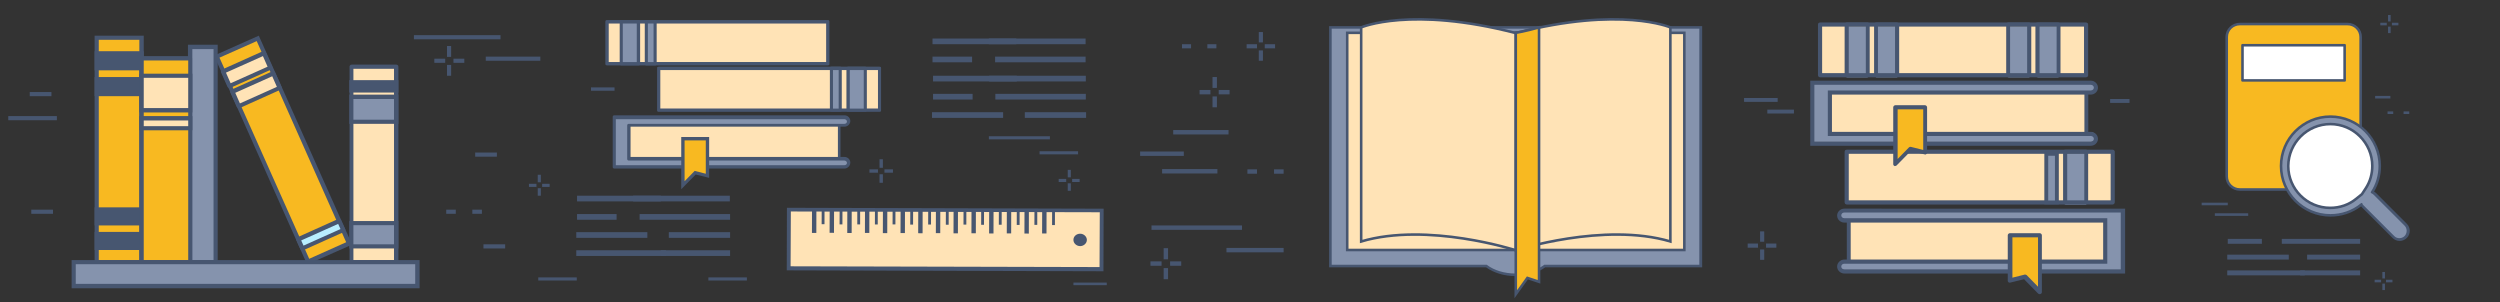 <?xml version="1.0" encoding="utf-8"?>
<!-- Generator: Adobe Illustrator 22.1.0, SVG Export Plug-In . SVG Version: 6.00 Build 0)  -->
<svg version="1.1" id="_x32_" xmlns="http://www.w3.org/2000/svg" xmlns:xlink="http://www.w3.org/1999/xlink" x="0px" y="0px"
	 viewBox="0 0 967 117" style="enable-background:new 0 0 967 117;" xml:space="preserve">
<rect x="0" y="0" width="967" height="117" fill="#333333" stroke="none"/>
<style type="text/css">
	.st0{fill:#FFE3B6;stroke:#475670;stroke-miterlimit:10;}
	.st1{fill:#475670;}
	.st2{fill:#8593AD;stroke:#475670;stroke-width:1.5;stroke-miterlimit:10;}
	.st3{fill:#8593AD;}
	.st4{fill:#F8B921;stroke:#475670;stroke-miterlimit:10;}
	.st5{fill:#FFE3B6;stroke:#475670;stroke-width:1.5;stroke-miterlimit:10;}
	.st6{fill:#F8B921;}
	.st7{fill:#FFE3B6;}
	.st8{fill:#B8EEFF;}
	.st9{fill-rule:evenodd;clip-rule:evenodd;fill:#F8B921;stroke:#475670;stroke-miterlimit:10;}
	.st10{fill:#FFFFFF;}
	.st11{fill-rule:evenodd;clip-rule:evenodd;fill:#8593AD;}
	.st12{fill-rule:evenodd;clip-rule:evenodd;fill:#FFFFFF;stroke:#475670;stroke-miterlimit:10;}
</style>
<rect x="714.3" y="58.7" class="st0" width="102.9" height="19.6"/>
<path class="st1" d="M817.2,79.1H714.3c-0.4,0-0.8-0.4-0.8-0.8V58.7c0-0.4,0.3-0.8,0.8-0.8h102.9c0.4,0,0.8,0.4,0.8,0.8v19.6
	C817.9,78.7,817.6,79.1,817.2,79.1z M715.1,77.5h101.3v-18H715.1V77.5z"/>
<rect x="791.5" y="59.5" class="st2" width="4.1" height="18.8"/>
<rect x="798.8" y="59.5" class="st3" width="8.1" height="19.6"/>
<path class="st1" d="M806.9,79.1h-8.1c-0.4,0-0.8-0.4-0.8-0.8V58.7c0-0.4,0.3-0.8,0.8-0.8h8.1c0.4,0,0.8,0.4,0.8,0.8v19.6
	C807.7,78.7,807.3,79.1,806.9,79.1z M799.6,77.5h6.6v-18h-6.6V77.5z"/>
<path class="st3" d="M657.9,10.6H514.6v92.3H575c2.8,2.1,6.8,3.4,11.3,3.4c4.5,0,8.5-1.3,11.3-3.4h60.3V10.6z"/>
<path class="st1" d="M586.3,106.8c-4.4,0-8.4-1.2-11.5-3.4h-60.7V10.1h144.3v93.3h-60.7C594.7,105.6,590.6,106.8,586.3,106.8z
	 M515.1,102.4h60l0.1,0.1c2.8,2.1,6.8,3.3,11,3.3c4.1,0,8.2-1.2,11-3.3l0.1-0.1h60V11.1H515.1V102.4z"/>
<rect x="521.1" y="12.7" class="st0" width="65.2" height="84"/>
<path class="st0" d="M586.3,96.8c0,0-34.1-11-59.8-3.4V10.6c0,0,19.2-8.3,59.8,2.2"/>
<rect x="586.3" y="12.7" class="st0" width="65.2" height="84"/>
<path class="st0" d="M586.3,96.8c0,0,34.1-11,59.8-3.4V10.6c0,0-19.2-8.3-59.8,2.2"/>
<path class="st4" d="M586.3,12.7c0,0,3.7-0.6,9-2.1V109l-4.5-1.5l-4.5,6.3V12.7z"/>
<g>
	<rect x="816.2" y="38.3" class="st1" width="7.5" height="1.5"/>
</g>
<g>
	<rect x="674.6" y="37.9" class="st1" width="13" height="1.5"/>
</g>
<g>
	<rect x="683.6" y="42.4" class="st1" width="10.3" height="1.5"/>
</g>
<g>
	<rect x="715.1" y="82.5" class="st5" width="103.4" height="19.8"/>
	<path class="st3" d="M713.4,80.9c-1.1,0-2,0.9-2,1.9c0,1.1,0.9,1.9,2,1.9h100.9v15.9H713.4c-1.1,0-2,0.9-2,1.9c0,1.1,0.9,1.9,2,1.9
		h107.7V80.9H713.4z"/>
	<path class="st1" d="M822,105.8H713.4c-1.5,0-2.8-1.2-2.8-2.7c0-1.5,1.3-2.7,2.8-2.7h100.1V86.1H713.4c-1.5,0-2.8-1.2-2.8-2.7
		c0-1.5,1.3-2.7,2.8-2.7H822V105.8z M713.4,102c-0.7,0-1.2,0.5-1.2,1.1c0,0.6,0.5,1.1,1.2,1.1h106.9v-22H713.4
		c-0.7,0-1.2,0.5-1.2,1.1c0,0.6,0.5,1.1,1.2,1.1h101.7V102H713.4z"/>
	<polygon class="st6" points="789,91.2 789,113.2 783.3,107.2 777.5,108.7 777.5,91.2 	"/>
	<path class="st1" d="M789,113.8c-0.2,0-0.4-0.1-0.6-0.2l-5.5-5.6l-5.3,1.3c-0.2,0.1-0.5,0-0.7-0.1c-0.2-0.2-0.3-0.4-0.3-0.6V91
		c0-0.4,0.4-0.8,0.8-0.8H789c0.4,0,0.8,0.4,0.8,0.8v22c0,0.3-0.2,0.6-0.5,0.7C789.2,113.7,789.1,113.8,789,113.8z M783.3,106.2
		c0.2,0,0.4,0.1,0.6,0.2l4.4,4.5V91.8h-9.9v15.6l4.8-1.2C783.1,106.2,783.2,106.2,783.3,106.2z"/>
</g>
<g>
	<rect x="703.6" y="33" class="st5" width="103.4" height="19.8"/>
	<path class="st3" d="M808.7,31.4c1.1,0,2,0.9,2,1.9c0,1.1-0.9,1.9-2,1.9H707.8v15.9h100.9c1.1,0,2,0.9,2,1.9c0,1.1-0.9,1.9-2,1.9
		H701V31.4H808.7z"/>
	<path class="st1" d="M700.2,31.2h108.5c1.5,0,2.8,1.2,2.8,2.7c0,1.5-1.3,2.7-2.8,2.7H708.6V51h100.1c1.5,0,2.8,1.2,2.8,2.7
		c0,1.5-1.3,2.7-2.8,2.7H700.2V31.2z M707,52.6V35h101.7c0.7,0,1.2-0.5,1.2-1.1c0-0.6-0.5-1.1-1.2-1.1H701.8v22h106.9
		c0.7,0,1.2-0.5,1.2-1.1c0-0.6-0.5-1.1-1.2-1.1H707z"/>
	<polygon class="st6" points="733.1,41.8 733.1,63.7 738.9,57.8 744.6,59.2 744.6,41.8 	"/>
	<path class="st1" d="M732.8,64.2c-0.3-0.1-0.5-0.4-0.5-0.7v-22c0-0.4,0.4-0.8,0.8-0.8h11.5c0.4,0,0.8,0.4,0.8,0.8V59
		c0,0.2-0.1,0.5-0.3,0.6c-0.2,0.2-0.4,0.2-0.7,0.1l-5.3-1.3l-5.5,5.6c-0.2,0.2-0.4,0.2-0.6,0.2C733,64.3,732.9,64.3,732.8,64.2z
		 M739.1,56.8l4.8,1.2V42.3h-9.9v19.2l4.4-4.5c0.2-0.2,0.4-0.2,0.6-0.2C738.9,56.8,739,56.8,739.1,56.8z"/>
</g>
<g>
	<rect x="415.2" y="109.3" class="st1" width="12.9" height="1"/>
</g>
<g>
	<g>
		
			<rect x="353.9" y="31.9" transform="matrix(2.858066e-03 -1 1 2.858066e-03 271.905 457.881)" class="st0" width="23.2" height="121.5"/>
		<path class="st0" d="M305.3,103.5l120.5,0.3l0.1-22.2l-120.5-0.3L305.3,103.5z"/>
	</g>
</g>
<g>
	<g>
		<g>
			
				<rect x="310.3" y="84.6" transform="matrix(2.326280e-03 -1 1 2.326280e-03 228.738 400.19)" class="st1" width="9.2" height="1.7"/>
		</g>
	</g>
	<g>
		<g>
			
				<rect x="315.5" y="83.2" transform="matrix(3.307028e-03 -1 1 3.307028e-03 233.569 401.938)" class="st1" width="5.9" height="1.1"/>
		</g>
	</g>
	<g>
		<g>
			
				<rect x="317.2" y="84.6" transform="matrix(3.387353e-03 -1 1 3.387353e-03 235.212 406.969)" class="st1" width="9.2" height="1.7"/>
		</g>
	</g>
	<g>
		<g>
			
				<rect x="322.3" y="83.3" transform="matrix(3.307028e-03 -1 1 3.307028e-03 240.381 408.812)" class="st1" width="5.9" height="1.1"/>
		</g>
	</g>
	<g>
		<g>
			
				<rect x="324" y="84.6" transform="matrix(2.954436e-03 -1 1 2.954436e-03 242.162 413.878)" class="st1" width="9.2" height="1.7"/>
		</g>
	</g>
	<g>
		<g>
			<polygon class="st1" points="332.7,80.9 332.7,86.8 331.6,86.8 331.6,80.9 			"/>
		</g>
	</g>
	<g>
		<g>
			
				<rect x="330.9" y="84.6" transform="matrix(2.542676e-03 -1 1 2.542676e-03 249.114 420.783)" class="st1" width="9.2" height="1.7"/>
		</g>
	</g>
	<g>
		<g>
			
				<rect x="336" y="83.3" transform="matrix(2.965888e-03 -1 1 2.965888e-03 254.114 422.581)" class="st1" width="5.9" height="1.1"/>
		</g>
	</g>
	<g>
		<g>
			
				<rect x="337.7" y="84.7" transform="matrix(2.965901e-03 -1 1 2.965901e-03 255.785 427.619)" class="st1" width="9.2" height="1.7"/>
		</g>
	</g>
	<g>
		<g>
			
				<rect x="342.9" y="83.3" transform="matrix(2.967849e-03 -1 1 2.967849e-03 260.928 429.454)" class="st1" width="5.9" height="1.1"/>
		</g>
	</g>
	<g>
		<g>
			
				<rect x="344.6" y="84.7" transform="matrix(2.964649e-03 -1 1 2.964649e-03 262.599 434.49)" class="st1" width="9.2" height="1.7"/>
		</g>
	</g>
	<g>
		<g>
			
				<rect x="349.7" y="83.3" transform="matrix(2.644776e-03 -1 1 2.644776e-03 267.854 436.352)" class="st1" width="5.9" height="1.1"/>
		</g>
	</g>
	<g>
		<g>
			
				<rect x="351.4" y="84.7" transform="matrix(2.736841e-03 -1 1 2.736841e-03 269.492 441.382)" class="st1" width="9.2" height="1.7"/>
		</g>
	</g>
	<g>
		<g>
			
				<rect x="356.6" y="83.4" transform="matrix(2.648737e-03 -1 1 2.648737e-03 274.668 443.222)" class="st1" width="5.9" height="1.1"/>
		</g>
	</g>
	<g>
		<g>
			
				<rect x="358.3" y="84.7" transform="matrix(2.748818e-03 -1 1 2.748818e-03 276.301 448.251)" class="st1" width="9.2" height="1.7"/>
		</g>
	</g>
	<g>
		<g>
			
				<rect x="363.4" y="83.4" transform="matrix(2.981670e-03 -1 1 2.981670e-03 281.361 450.065)" class="st1" width="5.9" height="1.1"/>
		</g>
	</g>
	<g>
		<g>
			
				<rect x="365.1" y="84.7" transform="matrix(2.748253e-03 -1 1 2.748253e-03 283.116 455.122)" class="st1" width="9.2" height="1.7"/>
		</g>
	</g>
	<g>
		<g>
			
				<rect x="370.3" y="83.4" transform="matrix(2.983796e-03 -1 1 2.983796e-03 288.173 456.935)" class="st1" width="5.9" height="1.1"/>
		</g>
	</g>
	<g>
		<g>
			
				<rect x="372" y="84.8" transform="matrix(2.748818e-03 -1 1 2.748818e-03 289.929 461.992)" class="st1" width="9.2" height="1.7"/>
		</g>
	</g>
	<g>
		<g>
			
				<rect x="377.1" y="83.4" transform="matrix(2.662632e-03 -1 1 2.662632e-03 295.105 463.833)" class="st1" width="5.9" height="1.1"/>
		</g>
	</g>
	<g>
		<g>
			
				<rect x="378.8" y="84.8" transform="matrix(2.746797e-03 -1 1 2.746797e-03 296.743 468.864)" class="st1" width="9.2" height="1.7"/>
		</g>
	</g>
	<g>
		<g>
			
				<rect x="384" y="83.4" transform="matrix(2.983847e-03 -1 1 2.983847e-03 301.796 470.677)" class="st1" width="5.9" height="1.1"/>
		</g>
	</g>
	<g>
		<g>
			
				<rect x="385.7" y="84.8" transform="matrix(2.748848e-03 -1 1 2.748848e-03 303.559 475.736)" class="st1" width="9.2" height="1.7"/>
		</g>
	</g>
	<g>
		<g>
			
				<rect x="390.8" y="83.5" transform="matrix(2.306447e-03 -1 1 2.306447e-03 308.877 477.606)" class="st1" width="5.9" height="1.1"/>
		</g>
	</g>
	<g>
		<g>
			
				<rect x="392.5" y="84.8" transform="matrix(2.748848e-03 -1 1 2.748848e-03 310.372 482.607)" class="st1" width="9.2" height="1.7"/>
		</g>
	</g>
	<g>
		<g>
			
				<rect x="397.7" y="83.5" transform="matrix(2.662587e-03 -1 1 2.662587e-03 315.551 484.447)" class="st1" width="5.9" height="1.1"/>
		</g>
	</g>
	<g>
		<g>
			
				<rect x="399.4" y="84.8" transform="matrix(2.967397e-03 -1 1 2.967397e-03 317.099 489.458)" class="st1" width="9.2" height="1.7"/>
		</g>
	</g>
	<g>
		<g>
			
				<rect x="404.5" y="83.5" transform="matrix(2.322618e-03 -1 1 2.322618e-03 322.505 491.349)" class="st1" width="5.9" height="1.1"/>
		</g>
	</g>
</g>
<g>
	<g>
		<path class="st1" d="M417.8,90.4c1.4,0,2.6,1.1,2.6,2.4c0,1.3-1.2,2.4-2.6,2.4c-1.4,0-2.6-1.1-2.6-2.4
			C415.2,91.4,416.4,90.4,417.8,90.4z"/>
	</g>
</g>
<g>
	<g>
		<rect x="453.8" y="50.3" class="st1" width="21.4" height="1.7"/>
	</g>
	<g>
		<rect x="449.5" y="65.4" class="st1" width="21.4" height="1.7"/>
	</g>
	<g>
		<rect x="441" y="58.6" class="st1" width="16.9" height="1.7"/>
	</g>
	<g>
		<rect x="482.5" y="65.5" class="st1" width="3.7" height="1.7"/>
	</g>
	<g>
		<rect x="492.8" y="65.5" class="st1" width="3.7" height="1.7"/>
	</g>
	<g>
		<g>
			<rect x="469" y="29.8" class="st1" width="1.7" height="4.2"/>
		</g>
		<g>
			<rect x="469" y="37.3" class="st1" width="1.7" height="4.2"/>
		</g>
		<g>
			<rect x="464" y="34.8" class="st1" width="4.2" height="1.7"/>
		</g>
		<g>
			<rect x="471.4" y="34.8" class="st1" width="4.2" height="1.7"/>
		</g>
	</g>
</g>
<g>
	<rect x="160.1" y="13.6" class="st1" width="33.5" height="1.6"/>
</g>
<g>
	<rect x="187.9" y="21.9" class="st1" width="21.1" height="1.6"/>
</g>
<g>
	<rect x="11.5" y="35.6" class="st1" width="8.4" height="1.6"/>
</g>
<g>
	<rect x="12.1" y="81.1" class="st1" width="8.4" height="1.6"/>
</g>
<g>
	<rect x="183.8" y="59" class="st1" width="8.4" height="1.6"/>
</g>
<g>
	<rect x="187" y="94.5" class="st1" width="8.4" height="1.6"/>
</g>
<g>
	<rect x="3.2" y="44.9" class="st1" width="18.8" height="1.6"/>
</g>
<g>
	<rect x="172.6" y="81.1" class="st1" width="3.7" height="1.6"/>
</g>
<g>
	<rect x="182.7" y="81.1" class="st1" width="3.7" height="1.6"/>
</g>
<rect x="37.4" y="14.6" class="st6" width="17.3" height="86.8"/>
<path class="st1" d="M55.6,102.2h-19V13.8h19V102.2z M38.2,100.6h15.7V15.4H38.2V100.6z"/>
<g>
	<rect x="37.4" y="90.4" class="st1" width="17.3" height="5.4"/>
	<path class="st1" d="M55.6,96.7h-19v-7h19V96.7z M38.2,95h15.7v-3.7H38.2V95z"/>
</g>
<g>
	<rect x="37.4" y="81" class="st1" width="17.3" height="5.4"/>
	<path class="st1" d="M55.6,87.2h-19v-7h19V87.2z M38.2,85.6h15.7v-3.7H38.2V85.6z"/>
</g>
<rect x="37.4" y="30.6" class="st1" width="17.3" height="5.8"/>
<path class="st1" d="M55.6,37.2h-19v-7.4h19V37.2z M38.2,35.6h15.7v-4.1H38.2V35.6z"/>
<rect x="37.4" y="20.6" class="st1" width="17.3" height="5.8"/>
<path class="st1" d="M55.6,27.2h-19v-7.4h19V27.2z M38.2,25.6h15.7v-4.1H38.2V25.6z"/>
<rect x="135.9" y="25.8" class="st7" width="17.3" height="75.6"/>
<path class="st1" d="M153.3,102.2h-17.3c-0.5,0-0.8-0.4-0.8-0.8V25.8c0-0.5,0.4-0.8,0.8-0.8h17.3c0.5,0,0.8,0.4,0.8,0.8v75.6
	C154.1,101.9,153.7,102.2,153.3,102.2z M136.7,100.6h15.7v-74h-15.7V100.6z"/>
<rect x="135.9" y="86.3" class="st3" width="17.3" height="9"/>
<path class="st1" d="M154.1,96.1h-19V85.5h19V96.1z M136.7,94.5h15.7v-7.4h-15.7V94.5z"/>
<rect x="135.9" y="37.5" class="st3" width="17.3" height="9.6"/>
<path class="st1" d="M154.1,47.9h-19V36.6h19V47.9z M136.7,46.3h15.7v-8h-15.7V46.3z"/>
<g>
	<rect x="135.9" y="31.8" class="st1" width="17.3" height="3.1"/>
	<path class="st1" d="M154.1,35.8h-19V31h19V35.8z M136.7,34.1h15.7v-1.5h-15.7V34.1z"/>
</g>
<rect x="100.8" y="14.6" transform="matrix(0.913 -0.408 0.408 0.913 -14.141 49.703)" class="st6" width="17.3" height="86.8"/>
<path class="st1" d="M118.8,102.3L82.8,21.5l17.3-7.7l36.1,80.8L118.8,102.3z M84.9,22.3l34.7,77.8l14.3-6.4L99.3,15.9L84.9,22.3z"
	/>
<rect x="115.5" y="88.9" transform="matrix(0.913 -0.408 0.408 0.913 -26.253 58.578)" class="st8" width="17.3" height="3.8"/>
<path class="st1" d="M117,96.9c-0.1,0-0.2,0-0.3-0.1c-0.2-0.1-0.4-0.2-0.5-0.4l-1.6-3.5c-0.2-0.4,0-0.9,0.4-1.1l15.8-7.1
	c0.4-0.2,0.9,0,1.1,0.4l1.6,3.5c0.1,0.2,0.1,0.4,0,0.6c-0.1,0.2-0.2,0.4-0.4,0.5l-15.8,7.1C117.2,96.9,117.1,96.9,117,96.9z
	 M116.5,93l0.9,2l14.3-6.4l-0.9-2L116.5,93z"/>
<rect x="90.4" y="31.7" transform="matrix(0.913 -0.408 0.408 0.913 -5.554 43.434)" class="st7" width="17.3" height="6.1"/>
<path class="st1" d="M92.4,41.9c-0.3,0-0.6-0.2-0.8-0.5l-2.5-5.6c-0.1-0.2-0.1-0.4,0-0.6c0.1-0.2,0.2-0.4,0.4-0.5l15.8-7.1
	c0.4-0.2,0.9,0,1.1,0.4l2.5,5.6c0.1,0.2,0.1,0.4,0,0.6c-0.1,0.2-0.2,0.4-0.4,0.5l-15.8,7.1C92.6,41.9,92.5,41.9,92.4,41.9z M91,35.9
	l1.8,4.1l14.3-6.4l-1.8-4.1L91,35.9z"/>
<rect x="86.8" y="23.6" transform="matrix(0.913 -0.408 0.408 0.913 -2.575 41.265)" class="st7" width="17.3" height="6.1"/>
<path class="st1" d="M88.8,34.1c-0.1,0-0.2,0-0.3-0.1c-0.2-0.1-0.4-0.2-0.5-0.4l-2.5-5.6c-0.2-0.4,0-0.9,0.4-1.1l15.8-7.1
	c0.2-0.1,0.4-0.1,0.6,0c0.2,0.1,0.4,0.2,0.5,0.4l2.5,5.6c0.2,0.4,0,0.9-0.4,1.1l-15.8,7.1C89,34.1,88.9,34.1,88.8,34.1z M87.4,28.1
	l1.8,4.1l14.3-6.4l-1.8-4.1L87.4,28.1z"/>
<g>
	<rect x="73.6" y="18.1" class="st3" width="9.9" height="83.3"/>
	<path class="st1" d="M84.3,102.2H72.7V17.3h11.5V102.2z M74.4,100.6h8.2V19h-8.2V100.6z"/>
</g>
<rect x="54.7" y="22.5" class="st6" width="18.8" height="78.9"/>
<path class="st1" d="M73.6,102.2H54.7c-0.5,0-0.8-0.4-0.8-0.8V22.5c0-0.5,0.4-0.8,0.8-0.8h18.8c0.5,0,0.8,0.4,0.8,0.8v78.9
	C74.4,101.9,74,102.2,73.6,102.2z M55.6,100.6h17.2V23.4H55.6V100.6z"/>
<rect x="54.7" y="45.8" class="st7" width="18.8" height="3.8"/>
<path class="st1" d="M74.4,50.4H53.9v-5.5h20.5V50.4z M55.6,48.8h17.2v-2.2H55.6V48.8z"/>
<rect x="54.7" y="29.3" class="st7" width="18.8" height="13.3"/>
<path class="st1" d="M74.4,43.5H53.9v-15h20.5V43.5z M55.6,41.8h17.2V30.1H55.6V41.8z"/>
<rect x="28.5" y="101.4" class="st3" width="133" height="9.2"/>
<path class="st1" d="M162.3,111.5H27.7v-10.9h134.6V111.5z M29.3,109.8h131.3v-7.6H29.3V109.8z"/>
<g>
	<g>
		<rect x="172.9" y="17.8" class="st1" width="1.6" height="4.2"/>
	</g>
	<g>
		<rect x="172.9" y="25.1" class="st1" width="1.6" height="4.2"/>
	</g>
	<g>
		<rect x="168" y="22.7" class="st1" width="4.2" height="1.6"/>
	</g>
	<g>
		<rect x="175.4" y="22.7" class="st1" width="4.2" height="1.6"/>
	</g>
</g>
<g>
	<rect x="244.9" y="75.7" class="st1" width="37.4" height="2.2"/>
</g>
<g>
	<rect x="223.2" y="75.7" class="st1" width="32.4" height="2.2"/>
</g>
<g>
	<rect x="223.2" y="82.8" class="st1" width="15.3" height="2.2"/>
</g>
<g>
	<rect x="247.4" y="82.8" class="st1" width="35" height="2.2"/>
</g>
<g>
	<rect x="258.7" y="89.8" class="st1" width="23.7" height="2.2"/>
</g>
<g>
	<rect x="222.9" y="89.8" class="st1" width="27.5" height="2.2"/>
</g>
<g>
	<rect x="382.6" y="29.3" class="st1" width="37.4" height="2.2"/>
</g>
<g>
	<rect x="360.9" y="29.3" class="st1" width="32.4" height="2.2"/>
</g>
<g>
	<rect x="360.9" y="36.3" class="st1" width="15.3" height="2.2"/>
</g>
<g>
	<rect x="385" y="36.3" class="st1" width="35" height="2.2"/>
</g>
<g>
	<rect x="382.5" y="14.9" class="st1" width="37.4" height="2.2"/>
</g>
<g>
	<rect x="360.7" y="14.9" class="st1" width="32.4" height="2.2"/>
</g>
<g>
	<rect x="360.7" y="21.9" class="st1" width="15.3" height="2.2"/>
</g>
<g>
	<rect x="384.9" y="21.9" class="st1" width="35" height="2.2"/>
</g>
<g>
	<rect x="396.4" y="43.4" class="st1" width="23.7" height="2.2"/>
</g>
<g>
	<rect x="360.5" y="43.4" class="st1" width="27.5" height="2.2"/>
</g>
<g>
	<rect x="255.6" y="96.8" class="st1" width="26.8" height="2.2"/>
</g>
<g>
	<rect x="222.9" y="96.8" class="st1" width="34.7" height="2.2"/>
</g>
<g>
	<rect x="382.5" y="52.7" class="st1" width="23.6" height="1.2"/>
</g>
<g>
	<rect x="402.1" y="58.5" class="st1" width="14.9" height="1.2"/>
</g>
<g>
	<rect x="208.2" y="107.3" class="st1" width="14.9" height="1.2"/>
</g>
<g>
	<rect x="274" y="107.3" class="st1" width="14.9" height="1.2"/>
</g>
<g>
	<g>
		<rect x="413" y="65.7" class="st1" width="1.2" height="2.9"/>
	</g>
	<g>
		<rect x="413" y="70.9" class="st1" width="1.2" height="2.9"/>
	</g>
	<g>
		<rect x="409.5" y="69.2" class="st1" width="2.9" height="1.2"/>
	</g>
	<g>
		<rect x="414.7" y="69.2" class="st1" width="2.9" height="1.2"/>
	</g>
</g>
<g>
	<g>
		<rect x="208" y="67.6" class="st1" width="1.2" height="2.9"/>
	</g>
	<g>
		<rect x="208" y="72.8" class="st1" width="1.2" height="2.9"/>
	</g>
	<g>
		<rect x="204.6" y="71.1" class="st1" width="2.9" height="1.2"/>
	</g>
	<g>
		<rect x="209.7" y="71.1" class="st1" width="2.9" height="1.2"/>
	</g>
</g>
<g>
	<g>
		<rect x="445.4" y="87.2" class="st1" width="35" height="1.7"/>
	</g>
	<g>
		<rect x="474.4" y="95.9" class="st1" width="22.1" height="1.7"/>
	</g>
	<g>
		<g>
			<rect x="450.1" y="96" class="st1" width="1.7" height="4.3"/>
		</g>
		<g>
			<rect x="450.1" y="103.7" class="st1" width="1.7" height="4.3"/>
		</g>
		<g>
			<rect x="445" y="101.1" class="st1" width="4.3" height="1.7"/>
		</g>
		<g>
			<rect x="452.6" y="101.1" class="st1" width="4.3" height="1.7"/>
		</g>
	</g>
</g>
<g>
	<rect x="228.6" y="33.8" class="st1" width="9.1" height="1.3"/>
</g>
<rect x="234.8" y="8.4" class="st0" width="85.4" height="16.2"/>
<path class="st1" d="M320.2,25.3h-85.4c-0.4,0-0.6-0.3-0.6-0.6V8.4c0-0.4,0.3-0.6,0.6-0.6h85.4c0.4,0,0.6,0.3,0.6,0.6v16.2
	C320.9,25,320.6,25.3,320.2,25.3z M235.4,24h84.2V9.1h-84.2V24z"/>
<rect x="240.3" y="8.4" class="st3" width="6.7" height="16.2"/>
<path class="st1" d="M247,25.3h-6.7c-0.4,0-0.6-0.3-0.6-0.6V8.4c0-0.4,0.3-0.6,0.6-0.6h6.7c0.4,0,0.6,0.3,0.6,0.6v16.2
	C247.7,25,247.4,25.3,247,25.3z M240.9,24h5.4V9.1h-5.4V24z"/>
<rect x="250" y="8.4" class="st3" width="3.4" height="16.2"/>
<path class="st1" d="M253.4,25.3H250c-0.4,0-0.6-0.3-0.6-0.6V8.4c0-0.4,0.3-0.6,0.6-0.6h3.4c0.4,0,0.6,0.3,0.6,0.6v16.2
	C254.1,25,253.8,25.3,253.4,25.3z M250.6,24h2.2V9.1h-2.2V24z"/>
<rect x="239.2" y="46.8" class="st0" width="85.4" height="16.2"/>
<path class="st3" d="M326.6,61.4h-83.4v-13h83.4c0.9,0,1.7-0.7,1.7-1.6c0-0.9-0.7-1.6-1.7-1.6h-89v19.3h89c0.9,0,1.7-0.7,1.7-1.6
	C328.2,62.1,327.5,61.4,326.6,61.4z"/>
<path class="st1" d="M326.6,65.2h-89c-0.4,0-0.6-0.3-0.6-0.6V45.2c0-0.4,0.3-0.6,0.6-0.6h89c1.3,0,2.3,1,2.3,2.2
	c0,1.2-1,2.2-2.3,2.2h-82.7v11.7h82.7c1.3,0,2.3,1,2.3,2.2C328.9,64.2,327.8,65.2,326.6,65.2z M238.2,63.9h88.4c0.6,0,1-0.4,1-0.9
	c0-0.5-0.5-0.9-1-0.9h-83.4c-0.4,0-0.6-0.3-0.6-0.6v-13c0-0.4,0.3-0.6,0.6-0.6h83.4c0.6,0,1-0.4,1-0.9c0-0.5-0.5-0.9-1-0.9h-88.4
	V63.9z"/>
<polygon class="st6" points="264.1,53.7 264.1,71.7 268.9,66.8 273.6,68 273.6,53.7 "/>
<path class="st1" d="M263.5,73.2V53h10.8v15.8l-5.2-1.3L263.5,73.2z M264.8,54.3v15.8l3.9-4l4.3,1.1V54.3H264.8z"/>
<g>
	<g>
		<rect x="340.2" y="61.6" class="st1" width="1.3" height="3.3"/>
	</g>
	<g>
		<rect x="340.2" y="67.4" class="st1" width="1.3" height="3.3"/>
	</g>
	<g>
		<rect x="336.3" y="65.5" class="st1" width="3.3" height="1.3"/>
	</g>
	<g>
		<rect x="342.1" y="65.5" class="st1" width="3.3" height="1.3"/>
	</g>
</g>
<g>
	<rect x="403.7" y="-21.5" class="st1" width="20.3" height="1.6"/>
</g>
<g>
	<rect x="457.2" y="17.1" class="st1" width="3.5" height="1.6"/>
</g>
<g>
	<rect x="467" y="17.1" class="st1" width="3.5" height="1.6"/>
</g>
<g>
	<g>
		<rect x="486.9" y="12.4" class="st1" width="1.6" height="4"/>
	</g>
	<g>
		<rect x="486.9" y="19.5" class="st1" width="1.6" height="4"/>
	</g>
	<g>
		<rect x="482.2" y="17.1" class="st1" width="4" height="1.6"/>
	</g>
	<g>
		<rect x="489.2" y="17.1" class="st1" width="4" height="1.6"/>
	</g>
</g>
<g>
	<g>
		<rect x="680.8" y="89.5" class="st1" width="1.6" height="4"/>
	</g>
	<g>
		<rect x="680.8" y="96.5" class="st1" width="1.6" height="4"/>
	</g>
	<g>
		<rect x="676" y="94.2" class="st1" width="4" height="1.6"/>
	</g>
	<g>
		<rect x="683.1" y="94.2" class="st1" width="4" height="1.6"/>
	</g>
</g>
<g>
	<rect x="861.7" y="92.4" class="st1" width="13.2" height="1.9"/>
</g>
<g>
	<rect x="882.6" y="92.4" class="st1" width="30.3" height="1.9"/>
</g>
<g>
	<rect x="892.4" y="98.5" class="st1" width="20.5" height="1.9"/>
</g>
<g>
	<rect x="861.5" y="98.5" class="st1" width="23.8" height="1.9"/>
</g>
<g>
	<rect x="889.7" y="104.6" class="st1" width="23.2" height="1.9"/>
</g>
<g>
	<rect x="861.5" y="104.6" class="st1" width="30" height="1.9"/>
</g>
<g>
	<rect x="856.7" y="82.5" class="st1" width="12.9" height="1"/>
</g>
<g>
	<rect x="918.7" y="37.1" class="st1" width="5.9" height="1"/>
</g>
<g>
	<rect x="851.6" y="78.4" class="st1" width="10.1" height="1"/>
</g>
<g>
	<rect x="923.5" y="43.1" class="st1" width="2.2" height="1"/>
</g>
<g>
	<rect x="929.7" y="43.1" class="st1" width="2.2" height="1"/>
</g>
<path class="st9" d="M913.1,68.3c0,2.8-2.3,5-5.1,5h-41.6c-2.8,0-5.1-2.2-5.1-5v-54c0-2.8,2.3-5,5.1-5H908c2.8,0,5.1,2.2,5.1,5V68.3
	z"/>
<g>
	<g>
		<path class="st10" d="M918.7,64.3c0,9.8-7.9,17.7-17.7,17.7s-17.7-7.9-17.7-17.7c0-9.8,7.9-17.7,17.7-17.7S918.7,54.5,918.7,64.3z
			"/>
	</g>
</g>
<path class="st11" d="M901.4,45c-10.6,0-19.1,8.6-19.1,19.1c0,10.6,8.6,19.1,19.1,19.1c4.6,0,8.7-1.6,12-4.2
	c0.1,0.3,0.3,0.5,0.5,0.8l11.9,11.9c0.6,0.7,1.5,1,2.4,1c0.9,0,1.7-0.3,2.4-1c1.3-1.3,1.3-3.4,0-4.8L918.7,75
	c-0.3-0.3-0.7-0.6-1.1-0.7c1.9-3,2.9-6.4,2.9-10.1C920.5,53.6,912,45,901.4,45z"/>
<path class="st1" d="M928.2,93.2c-1,0-2-0.4-2.7-1.1l-11.9-11.9c-0.1-0.1-0.2-0.2-0.3-0.4c-3.4,2.6-7.5,4-11.9,4
	c-10.8,0-19.6-8.8-19.6-19.6c0-10.8,8.8-19.6,19.6-19.6c10.8,0,19.6,8.8,19.6,19.6c0,3.5-0.9,6.9-2.7,9.9c0.3,0.2,0.5,0.3,0.8,0.6
	l11.9,11.9c0.7,0.7,1.1,1.7,1.1,2.7c0,1-0.4,2-1.1,2.7C930.2,92.8,929.2,93.2,928.2,93.2z M913.4,78.5c0,0,0.1,0,0.1,0
	c0.1,0,0.3,0.1,0.3,0.3c0.1,0.3,0.2,0.5,0.4,0.6l11.9,11.9c1,1.1,2.9,1.1,4,0c0.5-0.5,0.8-1.3,0.8-2c0-0.8-0.3-1.5-0.8-2l-11.9-11.9
	c-0.3-0.3-0.6-0.5-0.9-0.6c-0.1-0.1-0.2-0.2-0.3-0.3c0-0.1,0-0.3,0.1-0.4c1.9-2.9,2.9-6.4,2.9-9.9c0-10.3-8.3-18.6-18.6-18.6
	c-10.3,0-18.6,8.4-18.6,18.6c0,10.3,8.4,18.6,18.6,18.6c4.3,0,8.4-1.4,11.7-4.1C913.2,78.6,913.3,78.5,913.4,78.5z"/>
<path class="st12" d="M901.4,48c8.9,0,16.2,7.3,16.2,16.2c0,3-0.8,6-2.5,8.6l-1.5,2.3l-2.1,1.7c-2.9,2.4-6.4,3.6-10.2,3.6
	c-8.9,0-16.2-7.2-16.2-16.2C885.2,55.2,892.5,48,901.4,48z"/>
<rect x="867.4" y="17.5" class="st10" width="39.5" height="13.7"/>
<path class="st1" d="M906.9,31.6h-39.5c-0.3,0-0.5-0.2-0.5-0.5V17.5c0-0.3,0.2-0.5,0.5-0.5h39.5c0.3,0,0.5,0.2,0.5,0.5v13.7
	C907.4,31.4,907.2,31.6,906.9,31.6z M867.9,30.6h38.5V18h-38.5V30.6z"/>
<g>
	<g>
		<rect x="923.7" y="5.8" class="st1" width="1" height="2.5"/>
	</g>
	<g>
		<rect x="923.7" y="10.3" class="st1" width="1" height="2.5"/>
	</g>
	<g>
		<rect x="920.7" y="8.8" class="st1" width="2.5" height="1"/>
	</g>
	<g>
		<rect x="925.2" y="8.8" class="st1" width="2.5" height="1"/>
	</g>
</g>
<g>
	<g>
		<rect x="921.5" y="105.2" class="st1" width="1" height="2.5"/>
	</g>
	<g>
		<rect x="921.5" y="109.7" class="st1" width="1" height="2.5"/>
	</g>
	<g>
		<rect x="918.5" y="108.2" class="st1" width="2.5" height="1"/>
	</g>
	<g>
		<rect x="922.9" y="108.2" class="st1" width="2.5" height="1"/>
	</g>
</g>
<rect x="447.1" y="-61.2" class="st1" width="34.3" height="30.2"/>
<rect x="496.1" y="-61.2" class="st6" width="34.3" height="30.2"/>
<rect x="548.8" y="-61.2" class="st7" width="34.3" height="30.2"/>
<g>
	<rect x="254.8" y="26.4" class="st0" width="85.4" height="16.2"/>
	<path class="st1" d="M254.8,25.8h85.4c0.4,0,0.6,0.3,0.6,0.6v16.2c0,0.4-0.3,0.6-0.6,0.6h-85.4c-0.4,0-0.6-0.3-0.6-0.6V26.4
		C254.2,26.1,254.4,25.8,254.8,25.8z M339.6,27.1h-84.2V42h84.2V27.1z"/>
	<rect x="328" y="26.4" class="st3" width="6.7" height="16.2"/>
	<path class="st1" d="M328,25.8h6.7c0.4,0,0.6,0.3,0.6,0.6v16.2c0,0.4-0.3,0.6-0.6,0.6H328c-0.4,0-0.6-0.3-0.6-0.6V26.4
		C327.4,26.1,327.7,25.8,328,25.8z M334.1,27.1h-5.4V42h5.4V27.1z"/>
	<rect x="321.6" y="26.4" class="st3" width="3.4" height="16.2"/>
	<path class="st1" d="M321.6,25.8h3.4c0.4,0,0.6,0.3,0.6,0.6v16.2c0,0.4-0.3,0.6-0.6,0.6h-3.4c-0.4,0-0.6-0.3-0.6-0.6V26.4
		C321,26.1,321.2,25.8,321.6,25.8z M324.4,27.1h-2.2V42h2.2V27.1z"/>
</g>
<g>
	<rect x="704" y="9.5" class="st0" width="102.9" height="19.6"/>
	<path class="st1" d="M806.9,29.9H704c-0.4,0-0.8-0.4-0.8-0.8V9.5c0-0.4,0.3-0.8,0.8-0.8h102.9c0.4,0,0.8,0.4,0.8,0.8v19.6
		C807.7,29.5,807.3,29.9,806.9,29.9z M704.8,28.3h101.3v-18H704.8V28.3z"/>
	<rect x="714.3" y="10.3" class="st3" width="8.1" height="19.6"/>
	<path class="st1" d="M722.4,29.9h-8.1c-0.4,0-0.8-0.4-0.8-0.8V9.5c0-0.4,0.3-0.8,0.8-0.8h8.1c0.4,0,0.8,0.4,0.8,0.8v19.6
		C723.2,29.5,722.8,29.9,722.4,29.9z M715.1,28.3h6.6v-18h-6.6V28.3z"/>
	<rect x="725.7" y="10.3" class="st3" width="8.1" height="19.6"/>
	<path class="st1" d="M733.8,29.9h-8.1c-0.4,0-0.8-0.4-0.8-0.8V9.5c0-0.4,0.3-0.8,0.8-0.8h8.1c0.4,0,0.8,0.4,0.8,0.8v19.6
		C734.5,29.5,734.2,29.9,733.8,29.9z M726.4,28.3h6.6v-18h-6.6V28.3z"/>
	<g>
		<rect x="776.8" y="10.3" class="st3" width="8.1" height="19.6"/>
		<path class="st1" d="M784.9,29.9h-8.1c-0.4,0-0.8-0.4-0.8-0.8V9.5c0-0.4,0.3-0.8,0.8-0.8h8.1c0.4,0,0.8,0.4,0.8,0.8v19.6
			C785.7,29.5,785.3,29.9,784.9,29.9z M777.5,28.3h6.6v-18h-6.6V28.3z"/>
		<rect x="788.1" y="10.3" class="st3" width="8.1" height="19.6"/>
		<path class="st1" d="M796.2,29.9h-8.1c-0.4,0-0.8-0.4-0.8-0.8V9.5c0-0.4,0.3-0.8,0.8-0.8h8.1c0.4,0,0.8,0.4,0.8,0.8v19.6
			C797,29.5,796.7,29.9,796.2,29.9z M788.9,28.3h6.6v-18h-6.6V28.3z"/>
	</g>
</g>
</svg>
